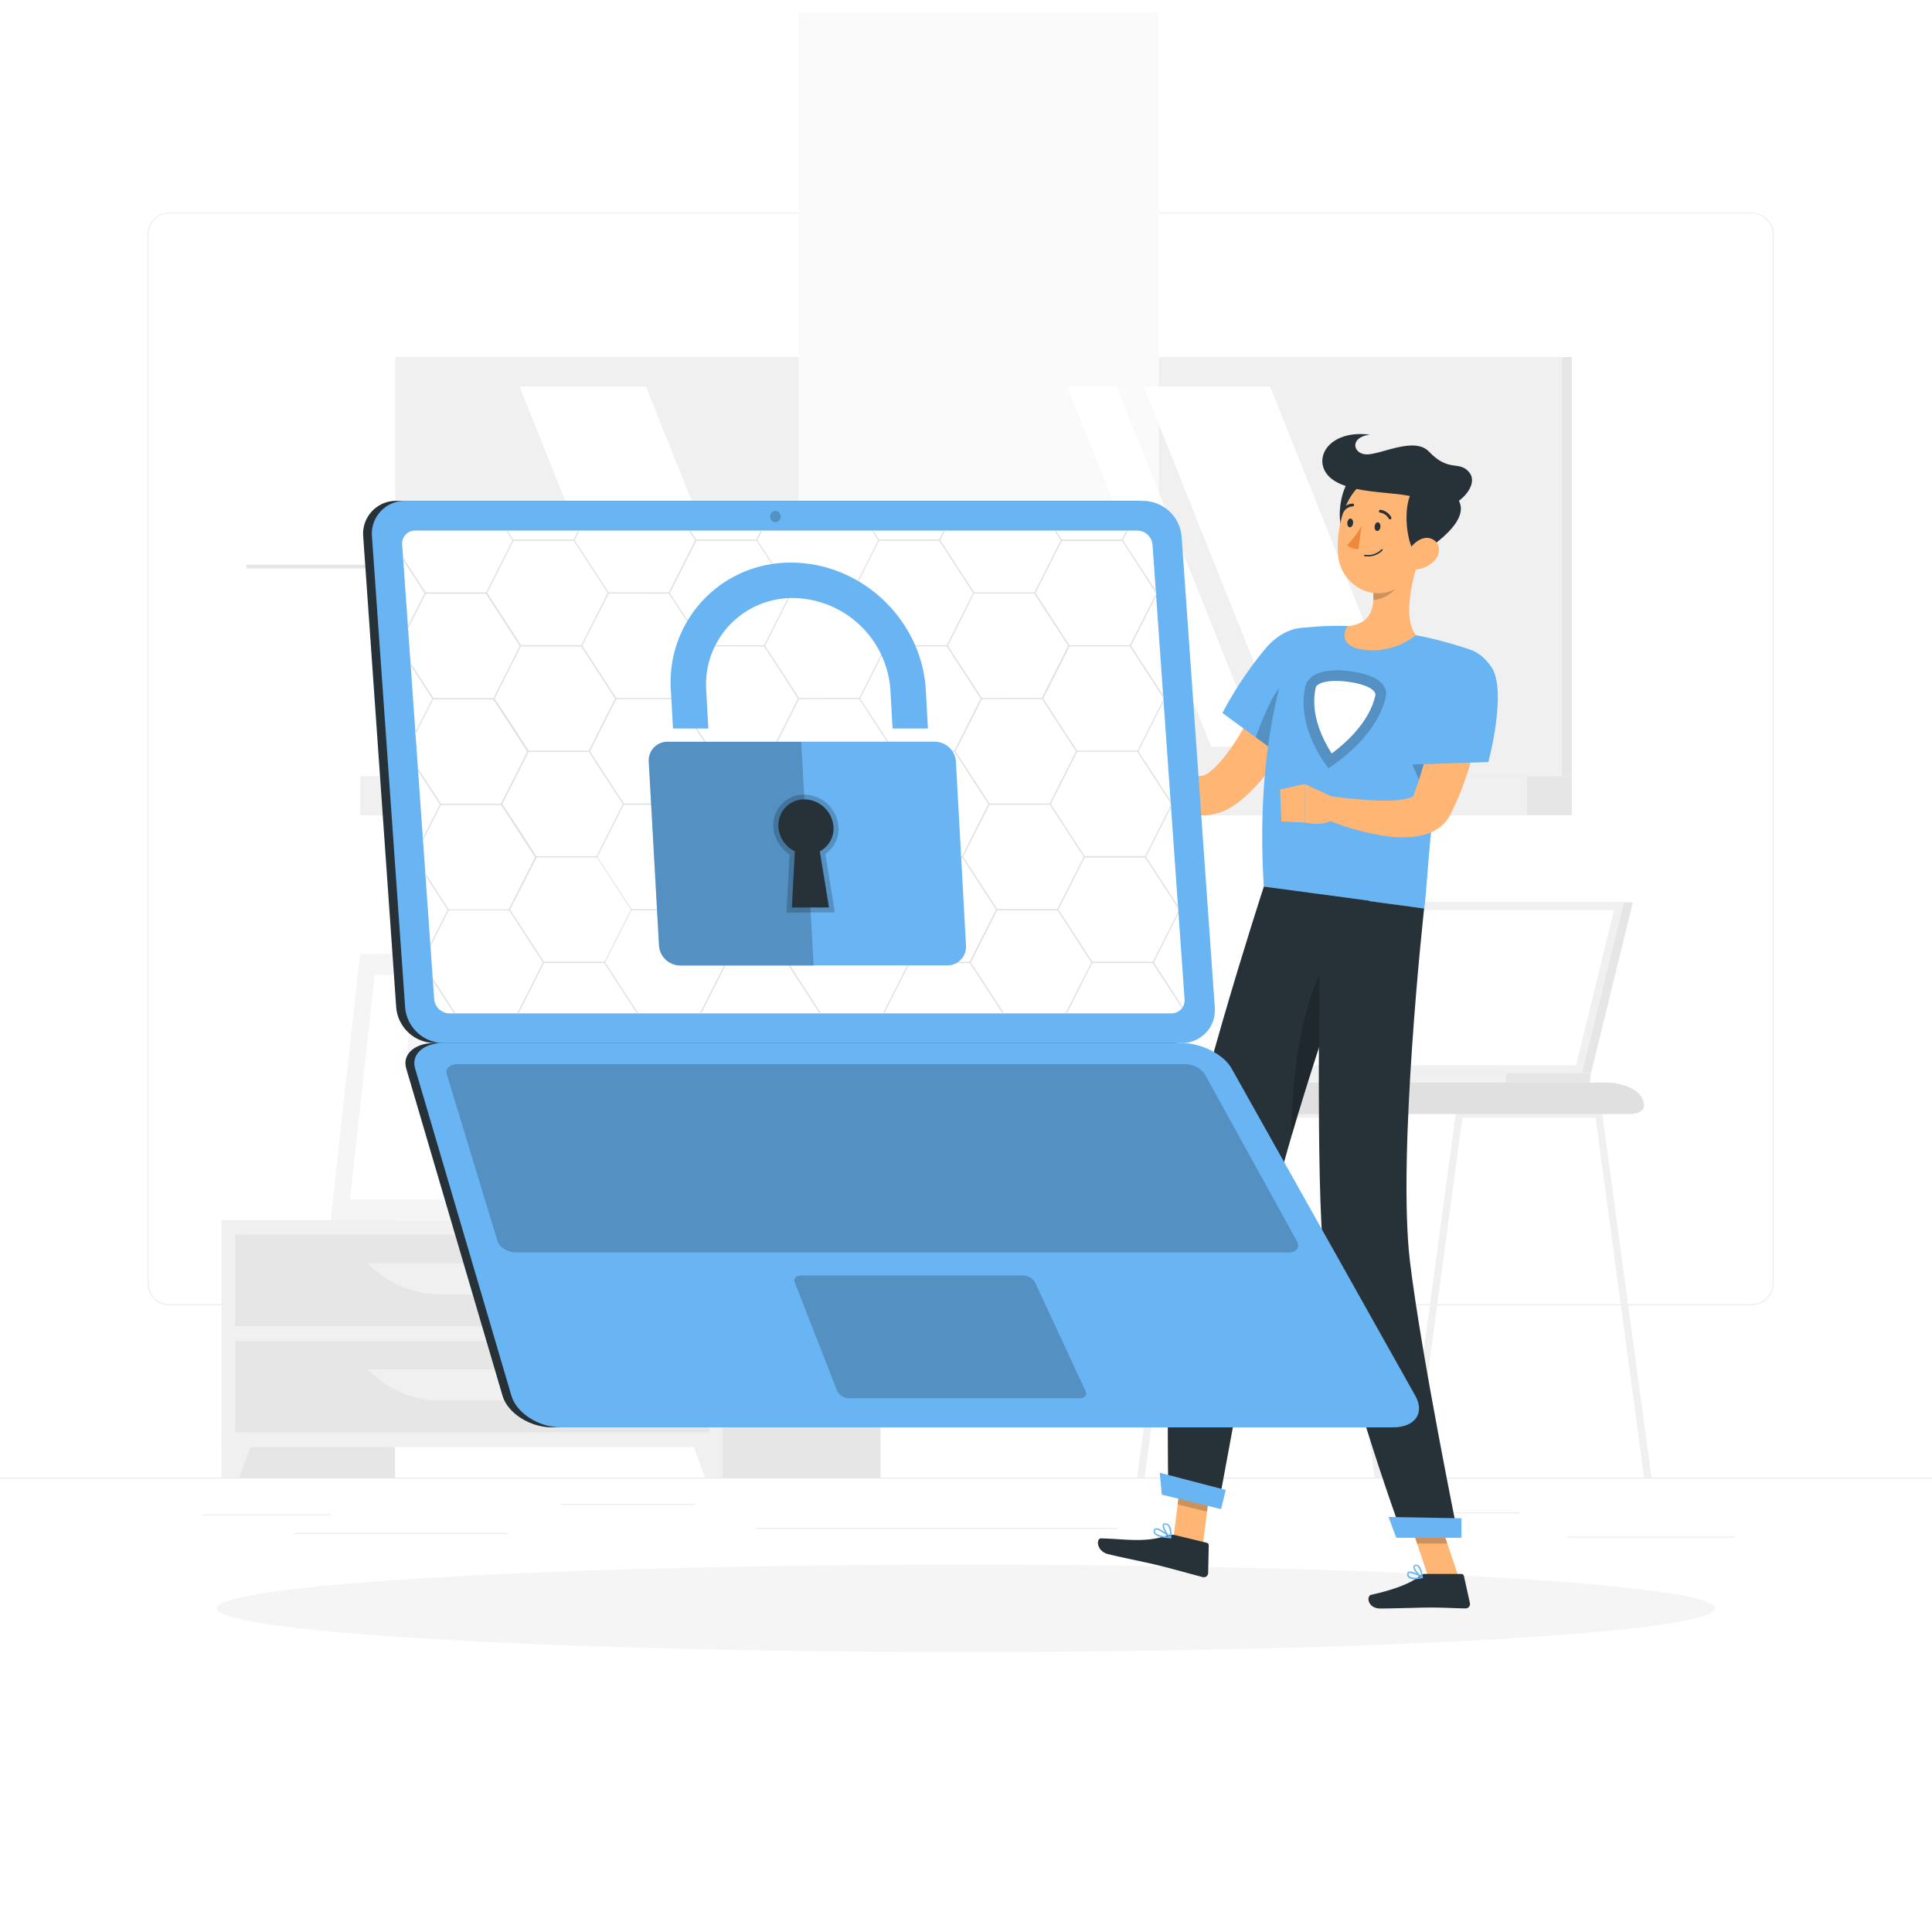 <svg class="animated" id="freepik_stories-secure-data" xmlns="http://www.w3.org/2000/svg" viewBox="0 0 500 500" version="1.1" xmlns:xlink="http://www.w3.org/1999/xlink" xmlns:svgjs="http://svgjs.com/svgjs"><style>svg#freepik_stories-secure-data:not(.animated) .animable {opacity: 0;}svg#freepik_stories-secure-data.animated #freepik--background-complete--inject-2 {animation: 3s Infinite  linear floating;animation-delay: 0s;}svg#freepik_stories-secure-data.animated #freepik--Shadow--inject-2 {animation: 3s Infinite  linear floating;animation-delay: 0s;}svg#freepik_stories-secure-data.animated #freepik--Character--inject-2 {animation: 3s Infinite  linear floating;animation-delay: 0s;}svg#freepik_stories-secure-data.animated #freepik--Notebook--inject-2 {animation: 3s Infinite  linear floating;animation-delay: 0s;}            @keyframes floating {                0% {                    opacity: 1;                    transform: translateY(0px);                }                50% {                    transform: translateY(-10px);                }                100% {                    opacity: 1;                    transform: translateY(0px);                }            }        </style><g id="freepik--background-complete--inject-2" class="animable animator-active" style="transform-origin: 250px 226.46px;"><rect y="382.4" width="500" height="0.25" style="fill: rgb(235, 235, 235); transform-origin: 250px 382.525px;" id="elyltqw6a7uys" class="animable"></rect><rect x="52.46" y="391.92" width="33.12" height="0.25" style="fill: rgb(235, 235, 235); transform-origin: 69.02px 392.045px;" id="ellqzfbbmeom" class="animable"></rect><rect x="145.33" y="389.21" width="34.5" height="0.25" style="fill: rgb(235, 235, 235); transform-origin: 162.58px 389.335px;" id="elmxjwhv71nj" class="animable"></rect><rect x="76.08" y="396.75" width="55.42" height="0.25" style="fill: rgb(235, 235, 235); transform-origin: 103.79px 396.875px;" id="elv4vi6z66dsh" class="animable"></rect><rect x="405.64" y="397.67" width="43.19" height="0.25" style="fill: rgb(235, 235, 235); transform-origin: 427.235px 397.795px;" id="el2hqxoajsgfs" class="animable"></rect><rect x="370.43" y="391.42" width="22.9" height="0.25" style="fill: rgb(235, 235, 235); transform-origin: 381.88px 391.545px;" id="elinueplh9qzs" class="animable"></rect><rect x="195.63" y="395.43" width="93.68" height="0.25" style="fill: rgb(235, 235, 235); transform-origin: 242.47px 395.555px;" id="eljz7g3trc04p" class="animable"></rect><path d="M237,337.8H43.91a5.71,5.71,0,0,1-5.7-5.71V60.66A5.71,5.71,0,0,1,43.91,55H237a5.71,5.71,0,0,1,5.71,5.71V332.09A5.71,5.71,0,0,1,237,337.8ZM43.91,55.2a5.46,5.46,0,0,0-5.45,5.46V332.09a5.46,5.46,0,0,0,5.45,5.46H237a5.47,5.47,0,0,0,5.46-5.46V60.66A5.47,5.47,0,0,0,237,55.2Z" style="fill: rgb(235, 235, 235); transform-origin: 140.46px 196.4px;" id="el0v85gcv1j7bp" class="animable"></path><path d="M453.31,337.8H260.21a5.72,5.72,0,0,1-5.71-5.71V60.66A5.72,5.72,0,0,1,260.21,55h193.1A5.71,5.71,0,0,1,459,60.66V332.09A5.71,5.71,0,0,1,453.31,337.8ZM260.21,55.2a5.47,5.47,0,0,0-5.46,5.46V332.09a5.47,5.47,0,0,0,5.46,5.46h193.1a5.47,5.47,0,0,0,5.46-5.46V60.66a5.47,5.47,0,0,0-5.46-5.46Z" style="fill: rgb(235, 235, 235); transform-origin: 356.75px 196.4px;" id="ell14qjkytvm7" class="animable"></path><g id="els324rciyj2"><rect x="132.28" y="256.92" width="15.21" height="58.93" style="fill: rgb(230, 230, 230); transform-origin: 139.885px 286.385px; transform: rotate(180deg);" class="animable"></rect></g><polygon points="91.05 315.85 141.52 315.85 149.14 246.88 98.67 246.88 91.05 315.85" style="fill: rgb(240, 240, 240); transform-origin: 120.095px 281.365px;" id="elowll5urwsas" class="animable"></polygon><polygon points="85.58 315.85 137.71 315.85 145.33 246.88 93.2 246.88 85.58 315.85" style="fill: rgb(245, 245, 245); transform-origin: 115.455px 281.365px;" id="elw9yoznhlkvb" class="animable"></polygon><polygon points="133.95 310.42 140.37 252.31 96.97 252.31 90.55 310.42 133.95 310.42" style="fill: rgb(255, 255, 255); transform-origin: 115.46px 281.365px;" id="elc8y8jx7z2z8" class="animable"></polygon><path d="M125,296.33l.27-2.36c1.61-14.58-7.5-27.57-19.32-27.57h0l-.26,2.37c-1.61,14.57,7.49,27.56,19.31,27.56Z" style="fill: rgb(245, 245, 245); transform-origin: 115.48px 281.365px;" id="elpnrwb87034" class="animable"></path><g id="elhwpdb1lxblh"><rect x="107.73" y="92.4" width="299.05" height="108.46" style="fill: rgb(230, 230, 230); transform-origin: 257.255px 146.63px; transform: rotate(180deg);" class="animable"></rect></g><g id="eldu48na4xi4f"><rect x="102.28" y="92.4" width="301.95" height="108.46" style="fill: rgb(240, 240, 240); transform-origin: 253.255px 146.63px; transform: rotate(180deg);" class="animable"></rect></g><g id="el1ingayejval"><rect x="107.73" y="200.86" width="299.05" height="10.11" style="fill: rgb(230, 230, 230); transform-origin: 257.255px 205.915px; transform: rotate(180deg);" class="animable"></rect></g><g id="elnk90o93quie"><rect x="93.22" y="200.86" width="301.95" height="10.11" style="fill: rgb(240, 240, 240); transform-origin: 244.195px 205.915px; transform: rotate(180deg);" class="animable"></rect></g><g id="elnl6ragbxpoa"><rect x="206.65" y="3.27" width="93.23" height="286.72" style="fill: rgb(250, 250, 250); transform-origin: 253.265px 146.63px; transform: rotate(90deg);" class="animable"></rect></g><polygon points="365.96 193.25 328.69 100.02 295.98 100.02 333.25 193.25 365.96 193.25" style="fill: rgb(255, 255, 255); transform-origin: 330.97px 146.635px;" id="el4i0jg3fgl1u" class="animable"></polygon><polygon points="204.44 193.25 167.17 100.02 134.45 100.02 171.72 193.25 204.44 193.25" style="fill: rgb(255, 255, 255); transform-origin: 169.445px 146.635px;" id="elerij47scgb" class="animable"></polygon><polygon points="326.22 193.25 288.95 100.02 276.19 100.02 313.46 193.25 326.22 193.25" style="fill: rgb(255, 255, 255); transform-origin: 301.205px 146.635px;" id="elgrhpzp5duhd" class="animable"></polygon><g id="elomibkn5ml0h"><rect x="63.77" y="146.15" width="93.23" height="0.97" style="fill: rgb(230, 230, 230); transform-origin: 110.385px 146.635px; transform: rotate(90deg);" class="animable"></rect></g><g id="eldwhhx59nthc"><rect x="57.38" y="315.85" width="44.84" height="66.55" style="fill: rgb(230, 230, 230); transform-origin: 79.8px 349.125px; transform: rotate(180deg);" class="animable"></rect></g><polygon points="61.89 382.4 57.38 382.4 57.38 369.57 66.62 369.57 61.89 382.4" style="fill: rgb(240, 240, 240); transform-origin: 62px 375.985px;" id="elw6u2j8uatxa" class="animable"></polygon><g id="elgj0cj6o0iti"><rect x="183.05" y="315.85" width="44.84" height="66.55" style="fill: rgb(230, 230, 230); transform-origin: 205.47px 349.125px; transform: rotate(180deg);" class="animable"></rect></g><g id="elhdsfbg3l5q7"><rect x="57.38" y="315.85" width="129.61" height="58.67" style="fill: rgb(240, 240, 240); transform-origin: 122.185px 345.185px; transform: rotate(180deg);" class="animable"></rect></g><polygon points="182.48 382.4 186.99 382.4 186.99 369.57 177.75 369.57 182.48 382.4" style="fill: rgb(240, 240, 240); transform-origin: 182.37px 375.985px;" id="el29sgkumtzc7" class="animable"></polygon><g id="el7xzwps0n28i"><rect x="60.88" y="319.52" width="122.61" height="23.68" style="fill: rgb(230, 230, 230); transform-origin: 122.185px 331.36px; transform: rotate(180deg);" class="animable"></rect></g><path d="M114,335h16.35a25.87,25.87,0,0,0,18.78-8.08H95.23A25.84,25.84,0,0,0,114,335Z" style="fill: rgb(240, 240, 240); transform-origin: 122.18px 330.96px;" id="el8hr5cfi5xmg" class="animable"></path><g id="elfm94quk2aip"><rect x="60.88" y="347.02" width="122.61" height="23.68" style="fill: rgb(230, 230, 230); transform-origin: 122.185px 358.86px; transform: rotate(180deg);" class="animable"></rect></g><path d="M114,362.46h16.35a25.87,25.87,0,0,0,18.78-8.08H95.23A25.84,25.84,0,0,0,114,362.46Z" style="fill: rgb(240, 240, 240); transform-origin: 122.18px 358.42px;" id="eladh04w705db" class="animable"></path><path d="M344.92,288.12a.94.94,0,0,0-.93-.75H308a.93.93,0,0,0-.92.75L294.28,382.4h1.93l12.54-93.14h34.46l12.54,93.14h1.94Z" style="fill: rgb(240, 240, 240); transform-origin: 325.985px 334.885px;" id="ell1plphpkb" class="animable"></path><path d="M414.64,288.12a.94.94,0,0,0-.93-.75h-36a.94.94,0,0,0-.93.75L364,382.4h1.93l12.54-93.14h34.47l12.54,93.14h1.93Z" style="fill: rgb(240, 240, 240); transform-origin: 395.705px 334.885px;" id="eldhm5xviyxqh" class="animable"></path><path d="M415.67,280.17H302.41c-5.41,0-9.8,2.6-9.8,5.82v.2c0,1.17,1.6,2.12,3.57,2.12H421.89c2,0,3.58-.95,3.58-2.12V286C425.47,282.77,421.08,280.17,415.67,280.17Z" style="fill: rgb(224, 224, 224); transform-origin: 359.04px 284.24px;" id="elmh9nlhz9f4" class="animable"></path><polygon points="422.6 233.5 347.71 233.5 336.86 277.73 411.75 277.73 422.6 233.5" style="fill: rgb(230, 230, 230); transform-origin: 379.73px 255.615px;" id="el5ic4am52e3l" class="animable"></polygon><polygon points="411.75 277.73 411.44 280.17 336.55 280.17 336.85 277.73 411.75 277.73" style="fill: rgb(230, 230, 230); transform-origin: 374.15px 278.95px;" id="el1qvbpcl2a0h" class="animable"></polygon><polygon points="420.3 233.5 345.41 233.5 334.55 277.73 409.44 277.73 420.3 233.5" style="fill: rgb(240, 240, 240); transform-origin: 377.425px 255.615px;" id="elzmue2c6x2lb" class="animable"></polygon><polygon points="407.86 275.7 417.72 235.52 346.99 235.52 337.13 275.7 407.86 275.7" style="fill: rgb(255, 255, 255); transform-origin: 377.425px 255.61px;" id="eldj40xshi3zr" class="animable"></polygon><polygon points="389.93 277.73 389.63 280.17 307.16 280.17 307.46 277.73 389.93 277.73" style="fill: rgb(240, 240, 240); transform-origin: 348.545px 278.95px;" id="el5zsed99y7f3" class="animable"></polygon><path d="M178.78,313.14h1.15c0-2.39,0-8.44.13-22.31.2-25.15.6-26.68.6-26.68l-2.76,11.61C176.16,288.61,178.41,301.53,178.78,313.14Z" style="fill: rgb(230, 230, 230); transform-origin: 178.954px 288.645px;" id="el7v9qrgeur2d" class="animable"></path><path d="M176.49,274c-4-4.73-12.45-6.11-21.14-7.29-3.41-.46,9,7.33,15,12.86,4.69,4.3,7.69,5.49,9,9.77C180,284,179.91,278.1,176.49,274Z" style="fill: rgb(230, 230, 230); transform-origin: 167.216px 278.015px;" id="elpj55gwidt4g" class="animable"></path><path d="M181.75,282.48c4-4.73,12.45-6.1,21.14-7.28,3.41-.46-9,7.33-15,12.86-4.69,4.3-7.7,5.49-9,9.77C178.22,292.49,178.33,286.56,181.75,282.48Z" style="fill: rgb(230, 230, 230); transform-origin: 191.019px 286.505px;" id="elbkdvszunq6" class="animable"></path><path d="M180.05,263c3-5.66,10.47-11,18.87-13,3.3-.79-7.64,10.44-11.8,17.69-3.23,5.62-7.52,12.24-8.18,17C177.93,275.31,177.08,268.69,180.05,263Z" style="fill: rgb(230, 230, 230); transform-origin: 188.766px 267.325px;" id="elj24ae7wi55f" class="animable"></path><path d="M179.7,315.85h0c-3.54,0-6.48-1.77-6.68-4.05l-.59-3.88H187l-.59,3.88C186.18,314.08,183.25,315.85,179.7,315.85Z" style="fill: rgb(240, 240, 240); transform-origin: 179.715px 311.885px;" id="eldk8bsxhjmop" class="animable"></path><polygon points="187.91 309.41 171.49 309.41 171.02 305.08 188.38 305.08 187.91 309.41" style="fill: rgb(240, 240, 240); transform-origin: 179.7px 307.245px;" id="el4fcoiuz004f" class="animable"></polygon></g><g id="freepik--Shadow--inject-2" class="animable animator-active" style="transform-origin: 250px 416.24px;"><ellipse id="freepik--path--inject-2" cx="250" cy="416.24" rx="193.89" ry="11.32" style="fill: rgb(245, 245, 245); transform-origin: 250px 416.24px;" class="animable"></ellipse></g><g id="freepik--Character--inject-2" class="animable animator-active" style="transform-origin: 333.845px 264.305px;"><polygon points="311.28 399.98 303.68 398.12 305.95 380.02 313.56 381.88 311.28 399.98" style="fill: rgb(255, 181, 115); transform-origin: 308.62px 390px;" id="elxiaylph8i" class="animable"></polygon><polygon points="377.52 408.25 369.69 408.25 363.6 390.12 371.42 390.12 377.52 408.25" style="fill: rgb(255, 181, 115); transform-origin: 370.56px 399.185px;" id="elq2u7l1b5z4" class="animable"></polygon><path d="M368.65,407.34h9.54a.69.69,0,0,1,.67.53l1.55,7a1.15,1.15,0,0,1-1.15,1.39c-3.07-.05-5.31-.23-9.18-.23-2.38,0-9.55.25-12.84.25s-3.71-3.25-2.37-3.55c6-1.31,10.58-3.13,12.51-4.87A1.91,1.91,0,0,1,368.65,407.34Z" style="fill: rgb(38, 50, 56); transform-origin: 367.296px 411.81px;" id="el1osu591xevd" class="animable"></path><path d="M304,397.26l8.3,2a.69.69,0,0,1,.52.68l-.15,7.13a1.13,1.13,0,0,1-1.42,1.08c-3-.78-7.27-2-11-2.93-4.4-1.08-8.26-1.77-13.42-3-3.12-.76-3.22-4.13-1.84-4.09,6.26.15,11.16,1.2,17.07-.72A3.61,3.61,0,0,1,304,397.26Z" style="fill: rgb(38, 50, 56); transform-origin: 298.481px 402.689px;" id="el8cdzspy54rp" class="animable"></path><path d="M341.89,172.94c-.54,1.62-1.06,3-1.65,4.49s-1.18,2.89-1.81,4.32c-1.25,2.86-2.64,5.66-4.16,8.44a81.59,81.59,0,0,1-5.1,8.14,47.49,47.49,0,0,1-6.66,7.61c-.67.59-1.34,1.18-2.09,1.73-.4.29-.69.53-1.18.84a15.64,15.64,0,0,1-1.44.86,13.94,13.94,0,0,1-6.75,1.63,16,16,0,0,1-6.25-1.42,23.39,23.39,0,0,1-4.76-2.9,39,39,0,0,1-6.9-7.21c-1-1.28-1.84-2.62-2.68-4a44.27,44.27,0,0,1-2.33-4.2l5-3.1c.86,1,1.85,2.12,2.81,3.14s2,2,3,3a36.33,36.33,0,0,0,6.31,4.85c2.11,1.25,4.26,1.87,5.59,1.66a4.25,4.25,0,0,0,1.8-.72,4.43,4.43,0,0,0,.45-.34c.13-.1.41-.35.6-.52A16.18,16.18,0,0,0,315,198c3.4-3.56,6.33-8.41,8.88-13.39,1.29-2.51,2.48-5.1,3.64-7.7.57-1.31,1.13-2.63,1.66-3.95s1.07-2.7,1.52-3.9Z" style="fill: rgb(255, 181, 115); transform-origin: 315.01px 190.031px;" id="el24g86zqmr3a" class="animable"></path><path d="M345.07,169.09c1.67,7.29-14.32,25.95-14.32,25.95l-14.38-10.52a95.35,95.35,0,0,1,11.41-17C334.37,160.13,343.22,161.09,345.07,169.09Z" style="fill: rgb(105, 181, 243); transform-origin: 330.781px 178.767px;" id="el7djzdayhr8" class="animable"></path><g id="el67ihj8f1rhc"><path d="M329,181.32a75.38,75.38,0,0,0-4,9.52l5.75,4.2s9.5-11.07,13.08-19.5C339.51,171.83,332.76,173.94,329,181.32Z" style="opacity: 0.2; transform-origin: 334.415px 184.394px;" class="animable"></path></g><path d="M293.9,189.28l-3.65-4.89-6.19,7.3s3.75,3.76,8.39,2.29Z" style="fill: rgb(255, 181, 115); transform-origin: 288.98px 189.355px;" id="el3aua4ifd8j5" class="animable"></path><polygon points="282.1 181.7 280.05 190.08 284.06 191.69 290.25 184.39 282.1 181.7" style="fill: rgb(255, 181, 115); transform-origin: 285.15px 186.695px;" id="elmefaavbldo" class="animable"></polygon><g id="elg5h9rewz2q"><polygon points="305.95 380.02 304.78 389.36 312.39 391.21 313.56 381.88 305.95 380.02" style="opacity: 0.2; transform-origin: 309.17px 385.615px;" class="animable"></polygon></g><g id="elzvxf9gx89be"><polygon points="371.43 390.12 363.6 390.12 366.74 399.47 374.57 399.47 371.43 390.12" style="opacity: 0.2; transform-origin: 369.085px 394.795px;" class="animable"></polygon></g><path d="M380.09,168a175.8,175.8,0,0,0-6.62,25.38c-1.13,6-2,11.75-2.56,17-1.44,12.24-1.77,21.62-2.34,24.77l-41.49-5.59c-2.81-44.8,9.5-67,9.5-67a80,80,0,0,1,10.05-.59c.71,0,1.43,0,2.16.05a154.7,154.7,0,0,1,17.64,2.37c1.11.21,2.23.44,3.31.69C375.26,166.33,380.09,168,380.09,168Z" style="fill: rgb(105, 181, 243); transform-origin: 353.376px 198.56px;" id="elnj93ab8wku" class="animable"></path><g id="elsmfr4vj6og"><path d="M349.41,173.72c-7.6-1-11,1.2-11.61,4-2.44,10.92,6,21.09,6,21.09s12.39-7.51,14.83-18.43C359.26,177.58,357,174.69,349.41,173.72Z" style="opacity: 0.2; transform-origin: 348.044px 186.142px;" class="animable"></path></g><path d="M344.65,195c-2.08-3.21-5.7-10-4.16-17,.29-1.27,3.23-2.22,8.3-1.57s7.43,2.28,7.15,3.55C354.39,187,348,192.51,344.65,195Z" style="fill: rgb(255, 255, 255); transform-origin: 348.041px 185.61px;" id="elxhqukphuf19" class="animable"></path><g id="el584es8o3cbp"><path d="M373.47,193.38c-1.13,6-2,11.75-2.56,17L365.3,197.4Z" style="opacity: 0.2; transform-origin: 369.385px 201.88px;" class="animable"></path></g><path d="M367.36,144.28c-1.88,5.52-4.39,15.77-.93,20.09A17.78,17.78,0,0,1,352.1,168c-4.87-.76-4.65-4.21-3.31-5.95,6.53-.66,7-5.38,6.5-9.94Z" style="fill: rgb(255, 181, 115); transform-origin: 357.662px 156.285px;" id="ele0wkyrtbpsj" class="animable"></path><g id="el88yul0fuy2b"><path d="M362.44,147.46l-7.15,4.6a18.18,18.18,0,0,1,.12,3.2c2.47,0,6.15-2.23,6.74-4.72A8.74,8.74,0,0,0,362.44,147.46Z" style="opacity: 0.2; transform-origin: 358.88px 151.36px;" class="animable"></path></g><path d="M353,122.1c-6.06-.49-8.16,14.11-4.38,16.91S364.35,123,353,122.1Z" style="fill: rgb(38, 50, 56); transform-origin: 352.252px 130.691px;" id="elani46x6mob" class="animable"></path><path d="M369.19,135.83c-1.51,7.62-2,12.16-6.42,15.58-6.64,5.14-15.65.35-16.45-7.57-.72-7.13,1.87-18.39,9.8-20.44A10.6,10.6,0,0,1,369.19,135.83Z" style="fill: rgb(255, 181, 115); transform-origin: 357.811px 138.297px;" id="elk83agyafwwl" class="animable"></path><path d="M367.63,143.29c-3.75,2.34-6.92-21.06,3.05-18C386.87,130.3,372.1,140.51,367.63,143.29Z" style="fill: rgb(38, 50, 56); transform-origin: 371.044px 134.234px;" id="elwsziilyr3rg" class="animable"></path><path d="M367.65,129.63c-2.27-2.8-16.07-1.11-22.43-5.28s-2.33-13.34,9.31-11.86c-5.42.63-4.43,5.15-.71,5.11s12.28-4.65,16-.72c5.19,5.46,7.79,2.22,10.38,5.32C384,126.66,372.57,135.72,367.65,129.63Z" style="fill: rgb(38, 50, 56); transform-origin: 361.588px 122px;" id="el6euypojnvq" class="animable"></path><path d="M371.51,144.77a7.35,7.35,0,0,1-5,2.61c-2.58.22-3.39-2.21-2.26-4.39,1-2,3.58-4.44,6-3.63S373,142.91,371.51,144.77Z" style="fill: rgb(255, 181, 115); transform-origin: 368.08px 143.297px;" id="elfsqyap3umv" class="animable"></path><path d="M302.36,386.9,315.24,390s8.3-43.87,12.15-68c1.17-7.33,3.78-17.47,6.94-28.3,4-13.64,8.83-28.36,12.76-39.87,4.15-12.13,7.26-20.71,7.26-20.71l-27.27-3.67S306.3,293.24,304,317C301.52,341.73,302.36,386.9,302.36,386.9Z" style="fill: rgb(38, 50, 56); transform-origin: 328.286px 309.725px;" id="elk58aurl6hg" class="animable"></path><g id="elo5pdqlipug"><path d="M334.33,293.78c4-13.64,8.83-28.36,12.76-39.87l-2.45-6.31C337.32,255.24,333.89,280.12,334.33,293.78Z" style="opacity: 0.2; transform-origin: 340.691px 270.69px;" class="animable"></path></g><path d="M341.79,231.51s-1.35,67.07.49,89.93c2,25,20.78,76.22,20.78,76.22H377.4s-9.57-46.85-12.5-71.16c-3.34-27.7,3.66-91.38,3.66-91.38Z" style="fill: rgb(38, 50, 56); transform-origin: 359.356px 314.585px;" id="elry7yzz10dfc" class="animable"></path><polygon points="361.35 397.97 378.23 397.97 378.23 392.93 359.36 392.6 361.35 397.97" style="fill: rgb(105, 181, 243); transform-origin: 368.795px 395.285px;" id="el4vq1q087mij" class="animable"></polygon><polygon points="300.67 386.81 316.01 390.56 317.22 385.6 300.14 381.15 300.67 386.81" style="fill: rgb(105, 181, 243); transform-origin: 308.68px 385.855px;" id="el6zq04784wbo" class="animable"></polygon><path d="M357.24,136.41c-.08.62-.48,1.08-.89,1s-.68-.61-.59-1.23.48-1.09.89-1S357.32,135.78,357.24,136.41Z" style="fill: rgb(38, 50, 56); transform-origin: 356.499px 136.294px;" id="elamxdekbisbs" class="animable"></path><path d="M350.17,135.45c-.09.63-.49,1.09-.9,1s-.67-.61-.58-1.24.48-1.09.89-1S350.25,134.83,350.17,135.45Z" style="fill: rgb(38, 50, 56); transform-origin: 349.428px 135.33px;" id="elqwh1ss7s1i8" class="animable"></path><path d="M352.37,136.07a22.5,22.5,0,0,1-3.71,5,3.65,3.65,0,0,0,2.92,1Z" style="fill: rgb(237, 137, 62); transform-origin: 350.515px 139.08px;" id="el85h6y0dpi2k" class="animable"></path><path d="M354,144a5.87,5.87,0,0,1-.82-.06.18.18,0,0,1-.16-.21.18.18,0,0,1,.21-.15,5,5,0,0,0,4.3-1.4.19.19,0,0,1,.26,0,.18.18,0,0,1,0,.26A5.2,5.2,0,0,1,354,144Z" style="fill: rgb(38, 50, 56); transform-origin: 355.431px 143.065px;" id="elopcw15i3crp" class="animable"></path><path d="M359.73,134.42a.36.36,0,0,1-.32-.19,3,3,0,0,0-2.19-1.55.37.37,0,0,1-.35-.39.38.38,0,0,1,.39-.35,3.71,3.71,0,0,1,2.79,1.92.37.37,0,0,1-.14.51A.41.41,0,0,1,359.73,134.42Z" style="fill: rgb(38, 50, 56); transform-origin: 358.485px 133.18px;" id="elql7i0g2qyni" class="animable"></path><path d="M347.45,132.61a.42.42,0,0,1-.21-.06.38.38,0,0,1-.1-.52,3.7,3.7,0,0,1,2.92-1.71.37.37,0,0,1,0,.74,2.89,2.89,0,0,0-2.3,1.38A.37.37,0,0,1,347.45,132.61Z" style="fill: rgb(38, 50, 56); transform-origin: 348.754px 131.465px;" id="eluimeuho72zc" class="animable"></path><path d="M366.06,408.71a2.39,2.39,0,0,1-1.51-.4,1.12,1.12,0,0,1-.38-1,.59.59,0,0,1,.32-.53c.86-.44,3.39,1.11,3.67,1.29a.18.18,0,0,1,.09.19.19.19,0,0,1-.14.15A9.23,9.23,0,0,1,366.06,408.71Zm-1.16-1.62a.55.55,0,0,0-.24,0,.24.24,0,0,0-.12.22.73.73,0,0,0,.25.67,3.76,3.76,0,0,0,2.78.14A7.44,7.44,0,0,0,364.9,407.09Z" style="fill: rgb(105, 181, 243); transform-origin: 366.206px 407.709px;" id="elq3xq3sszb9o" class="animable"></path><path d="M368.07,408.43l-.09,0c-.81-.44-2.38-2.16-2.21-3a.6.6,0,0,1,.59-.49,1.05,1.05,0,0,1,.79.24c.91.75,1.09,3,1.1,3.1a.19.19,0,0,1-.08.17A.19.19,0,0,1,368.07,408.43Zm-1.58-3.17h-.09c-.24,0-.26.14-.27.19-.1.52.9,1.81,1.71,2.42a4.41,4.41,0,0,0-.93-2.45A.63.63,0,0,0,366.49,405.26Z" style="fill: rgb(105, 181, 243); transform-origin: 367.004px 406.692px;" id="elu7n2z88lkoh" class="animable"></path><path d="M302.94,398.12h0c-1.29-.05-3.54-.28-4.2-1.23a1.05,1.05,0,0,1-.12-.95.6.6,0,0,1,.42-.41c1.05-.3,3.72,2,4,2.27a.22.22,0,0,1,.05.21A.19.19,0,0,1,302.94,398.12Zm-3.75-2.25-.08,0a.22.22,0,0,0-.16.16.69.69,0,0,0,.08.63c.37.53,1.6.91,3.35,1C301.31,396.85,299.81,395.82,299.19,395.87Z" style="fill: rgb(105, 181, 243); transform-origin: 300.828px 396.812px;" id="eld7cl9s6rdz4" class="animable"></path><path d="M302.94,398.12a.19.19,0,0,1-.13,0c-.82-.64-2.23-2.73-1.89-3.55.09-.2.29-.41.8-.34a1.3,1.3,0,0,1,.92.55c.78,1,.48,3.13.47,3.22a.19.19,0,0,1-.12.14Zm-1.47-3.56c-.16,0-.19.09-.2.12-.21.5.71,2.09,1.51,2.88a4.48,4.48,0,0,0-.43-2.59,1,1,0,0,0-.68-.41Z" style="fill: rgb(105, 181, 243); transform-origin: 302.021px 396.178px;" id="el6wtaudiglcj" class="animable"></path><path d="M384.42,177.11c-.13,1.48-.27,2.75-.46,4.1s-.39,2.66-.61,4c-.45,2.65-1,5.28-1.64,7.9s-1.37,5.24-2.26,7.84a68.38,68.38,0,0,1-3.08,7.76l-.93,1.91-.06.12-.13.24-.27.48a9.64,9.64,0,0,1-.63.9,9.92,9.92,0,0,1-1.46,1.5,10.84,10.84,0,0,1-3.06,1.77,16.2,16.2,0,0,1-2.78.76,29,29,0,0,1-9.17-.12,66.57,66.57,0,0,1-15.65-4.62L343.9,206c2.43.32,5,.64,7.44.84s4.92.38,7.27.36a22.74,22.74,0,0,0,6.24-.7c.78-.23,1.27-.63,1.14-.62a.34.34,0,0,0-.14.08l-.09.1-.05.06s0,0,0,0l0-.1.63-1.62a94.25,94.25,0,0,0,3.83-13.92c.52-2.41.93-4.85,1.35-7.28q.31-1.83.57-3.66l.49-3.58Z" style="fill: rgb(255, 181, 115); transform-origin: 363.325px 196.329px;" id="elvonvumlnjn" class="animable"></path><path d="M385.86,172.44c4.37,6.07-.68,24.78-.68,24.78l-20.54.66s1.67-12.33,4.71-21.52C372.65,166.36,380.55,165.09,385.86,172.44Z" style="fill: rgb(105, 181, 243); transform-origin: 376.14px 182.814px;" id="elr3b51tnpikm" class="animable"></path><path d="M344.86,206.23l-7.21-3.34,0,10s6.77,1.49,7.95-2Z" style="fill: rgb(255, 181, 115); transform-origin: 341.625px 208.048px;" id="el918ea1nshb7" class="animable"></path><polygon points="331.27 204.33 331.63 212.6 337.61 212.88 337.65 202.89 331.27 204.33" style="fill: rgb(255, 181, 115); transform-origin: 334.46px 207.885px;" id="elhz5jrgw0lf" class="animable"></polygon></g><g id="freepik--Notebook--inject-2" class="animable animator-active" style="transform-origin: 230.609px 249.515px;"><path d="M303.52,269.93H112.4a10.07,10.07,0,0,1-9.86-9.21L94,138.84a8.49,8.49,0,0,1,8.56-9.21H293.64a10.08,10.08,0,0,1,9.86,9.21l8.58,121.88A8.49,8.49,0,0,1,303.52,269.93Z" style="fill: rgb(38, 50, 56); transform-origin: 203.04px 199.78px;" id="el3r50d69mwnz" class="animable"></path><path d="M358.19,369.4H142.84c-5.71,0-11.47-3.69-12.78-8.16l-24.94-84.76c-1.07-3.62,2.22-6.55,7.28-6.55H303.52c5.07,0,10.86,2.93,12.89,6.55L364,361.24C366.5,365.71,363.9,369.4,358.19,369.4Z" style="fill: rgb(38, 50, 56); transform-origin: 234.934px 319.665px;" id="elbw0na9e88va" class="animable"></path><path d="M305.82,269.93H114.71a10.06,10.06,0,0,1-9.86-9.21L96.26,138.84a8.5,8.5,0,0,1,8.56-9.21H295.94a10.07,10.07,0,0,1,9.86,9.21l8.59,121.88A8.5,8.5,0,0,1,305.82,269.93Z" style="fill: rgb(105, 181, 243); transform-origin: 205.325px 199.78px;" id="elj611znof7m9" class="animable"></path><path d="M116.27,262.26a4,4,0,0,1-3.9-3.64l-8.29-117.68a3.35,3.35,0,0,1,3.38-3.63H294.38a4,4,0,0,1,3.89,3.63l8.29,117.68a3.36,3.36,0,0,1-3.38,3.64Z" style="fill: rgb(255, 255, 255); transform-origin: 205.32px 199.785px;" id="elhgnwv19nb28" class="animable"></path><g id="elejn955d36h"><ellipse cx="200.67" cy="133.68" rx="1.37" ry="1.47" style="opacity: 0.2; transform-origin: 200.67px 133.68px; transform: rotate(-45.99deg);" class="animable"></ellipse></g><path d="M360.5,369.4H145.14c-5.71,0-11.46-3.69-12.78-8.16l-24.94-84.76c-1.06-3.62,2.22-6.55,7.29-6.55H305.82c5.07,0,10.86,2.93,12.89,6.55l47.58,84.76C368.8,365.71,366.21,369.4,360.5,369.4Z" style="fill: rgb(105, 181, 243); transform-origin: 237.235px 319.665px;" id="elep5acxv8dcr" class="animable"></path><g id="el83ngrar01j3"><path d="M133.54,324.13c-2.14,0-4.29-1.32-4.78-2.92L115.62,278c-.44-1.43.85-2.6,2.87-2.6H306.7a6.29,6.29,0,0,1,5.1,2.6l23.85,43.23c.88,1.6-.14,2.92-2.28,2.92Z" style="opacity: 0.2; transform-origin: 225.75px 299.775px;" class="animable"></path></g><g id="elbkzfiq6ohpe"><path d="M219.76,361.86a3.5,3.5,0,0,1-3.1-1.86l-11-28.16c-.37-.95.35-1.73,1.61-1.73h57.5a3.62,3.62,0,0,1,3.09,1.73L280.93,360c.48,1-.2,1.86-1.5,1.86Z" style="opacity: 0.2; transform-origin: 243.324px 345.985px;" class="animable"></path></g><polygon points="198.01 167.12 202.4 173.87 206.79 180.63 222.38 180.63 225.78 173.88 229.19 167.14 224.8 160.38 220.41 153.63 204.82 153.63 201.41 160.37 198.01 167.12" style="fill: none; transform-origin: 213.6px 167.13px;" id="el8k3wu7ocluh" class="animable"></polygon><polygon points="229.46 166.97 245.04 166.97 248.45 160.22 251.85 153.48 247.46 146.72 243.07 139.97 227.49 139.97 224.08 146.72 220.68 153.46 225.06 160.21 229.46 166.97" style="fill: none; transform-origin: 236.265px 153.47px;" id="eld4ex6k35tta" class="animable"></polygon><polygon points="256.09 208.26 252.68 215 249.28 221.75 253.67 228.5 258.06 235.26 273.64 235.26 277.05 228.51 280.46 221.77 276.07 215.01 271.68 208.26 256.09 208.26" style="fill: none; transform-origin: 264.87px 221.76px;" id="el4gqzgyb3yzb" class="animable"></polygon><polygon points="254.11 180.94 250.71 187.69 247.3 194.43 251.69 201.19 256.08 207.94 271.67 207.94 275.07 201.2 278.48 194.45 274.09 187.7 269.7 180.94 254.11 180.94" style="fill: none; transform-origin: 262.89px 194.44px;" id="eltlgpxkz89yg" class="animable"></polygon><polygon points="245.32 167.12 249.71 173.87 254.1 180.63 269.69 180.63 273.09 173.88 276.5 167.14 272.11 160.38 267.72 153.63 252.13 153.63 248.73 160.37 245.32 167.12" style="fill: none; transform-origin: 260.91px 167.13px;" id="elumbf3qtefk" class="animable"></polygon><polygon points="152.4 194.28 155.8 187.54 159.21 180.79 154.82 174.04 150.43 167.28 134.84 167.28 131.44 174.03 128.03 180.78 132.42 187.53 136.81 194.28 152.4 194.28" style="fill: none; transform-origin: 143.62px 180.78px;" id="el8tasn16x25" class="animable"></polygon><polygon points="150.7 167.12 155.09 173.87 159.48 180.63 175.06 180.63 178.47 173.88 181.88 167.14 177.49 160.38 173.1 153.63 157.51 153.63 154.1 160.37 150.7 167.12" style="fill: none; transform-origin: 166.29px 167.13px;" id="elu4q888ub4n" class="animable"></polygon><polygon points="140.77 248.92 156.35 248.92 159.76 242.17 163.17 235.43 158.78 228.67 154.39 221.92 138.8 221.92 135.4 228.66 131.99 235.41 136.38 242.16 140.77 248.92" style="fill: none; transform-origin: 147.58px 235.42px;" id="el1485scby6uw" class="animable"></polygon><polygon points="182.14 166.97 197.73 166.97 201.14 160.22 204.54 153.48 200.15 146.72 195.76 139.97 180.18 139.97 176.77 146.72 173.36 153.46 177.75 160.21 182.14 166.97" style="fill: none; transform-origin: 188.95px 153.47px;" id="elo34neitx6g9" class="animable"></polygon><polygon points="154.38 221.6 157.78 214.85 161.19 208.11 156.8 201.35 152.41 194.6 136.82 194.6 133.42 201.35 130.01 208.09 134.4 214.84 138.79 221.6 154.38 221.6" style="fill: none; transform-origin: 145.6px 208.1px;" id="elza15pjn0yml" class="animable"></polygon><polygon points="206.8 180.94 203.39 187.69 199.99 194.43 204.38 201.19 208.77 207.94 224.35 207.94 227.76 201.2 231.17 194.45 226.78 187.7 222.39 180.94 206.8 180.94" style="fill: none; transform-origin: 215.58px 194.44px;" id="el3ycoc9jq973" class="animable"></polygon><polygon points="228.04 201.35 224.63 208.09 229.02 214.84 233.41 221.6 249 221.6 252.41 214.85 255.81 208.11 251.42 201.35 247.03 194.6 231.44 194.6 228.04 201.35" style="fill: none; transform-origin: 240.22px 208.1px;" id="elklrtretrqx" class="animable"></polygon><polygon points="199.72 194.6 184.13 194.6 180.73 201.35 177.32 208.09 181.71 214.84 186.1 221.6 201.69 221.6 205.09 214.85 208.5 208.11 204.11 201.35 199.72 194.6" style="fill: none; transform-origin: 192.91px 208.1px;" id="elxvh18jn617p" class="animable"></polygon><polygon points="150.42 166.97 153.82 160.22 157.23 153.48 152.84 146.72 148.45 139.97 132.86 139.97 129.46 146.72 126.05 153.46 130.44 160.21 134.83 166.97 150.42 166.97" style="fill: none; transform-origin: 141.64px 153.47px;" id="ellis2wx1ugzn" class="animable"></polygon><polygon points="185.83 221.77 181.44 215.01 177.06 208.26 161.47 208.26 158.06 215 154.66 221.75 159.04 228.5 163.43 235.26 179.02 235.26 182.43 228.51 185.83 221.77" style="fill: none; transform-origin: 170.245px 221.76px;" id="elzp7exrggvud" class="animable"></polygon><polygon points="253.83 180.79 249.44 174.04 245.05 167.28 229.47 167.28 226.06 174.03 222.66 180.78 227.04 187.53 231.43 194.28 247.02 194.28 250.43 187.54 253.83 180.79" style="fill: none; transform-origin: 238.245px 180.78px;" id="elx3rvrgrk42c" class="animable"></polygon><polygon points="249.01 221.92 233.42 221.92 230.02 228.66 226.61 235.41 231 242.16 235.39 248.92 250.98 248.92 254.38 242.17 257.79 235.43 253.4 228.67 249.01 221.92" style="fill: none; transform-origin: 242.2px 235.42px;" id="eld3iha7e1ee9" class="animable"></polygon><polygon points="201.7 221.92 186.11 221.92 182.71 228.66 179.3 235.41 183.69 242.16 188.08 248.92 203.67 248.92 207.07 242.17 210.48 235.43 206.09 228.67 201.7 221.92" style="fill: none; transform-origin: 194.89px 235.42px;" id="eli8s5a3ejlm" class="animable"></polygon><polygon points="233.15 221.77 228.75 215.01 224.37 208.26 208.78 208.26 205.37 215 201.97 221.75 206.36 228.5 210.75 235.26 226.33 235.26 229.74 228.51 233.15 221.77" style="fill: none; transform-origin: 217.56px 221.76px;" id="elqs2phrhfl5g" class="animable"></polygon><polygon points="197.74 167.28 182.15 167.28 178.75 174.03 175.34 180.78 179.73 187.53 184.12 194.28 199.71 194.28 203.12 187.54 206.52 180.79 202.13 174.04 197.74 167.28" style="fill: none; transform-origin: 190.93px 180.78px;" id="eldka8m3mxg8h" class="animable"></polygon><polygon points="159.49 180.94 156.08 187.69 152.68 194.43 157.07 201.19 161.46 207.94 177.04 207.94 180.45 201.2 183.85 194.45 179.47 187.7 175.08 180.94 159.49 180.94" style="fill: none; transform-origin: 168.265px 194.44px;" id="elhry9reoth4" class="animable"></polygon><path d="M111.41,244.93l4.72-9.36h15.59l4.39,6.76,4.39,6.75-3.41,6.75-3.24,6.43h.35l3.17-6.28,3.41-6.75h15.59l4.39,6.76,4.07,6.27h.38L161,255.82l-4.39-6.76,3.41-6.74,3.41-6.75H179l4.39,6.76,4.39,6.75-3.4,6.75-3.25,6.43h.35l3.18-6.28,3.4-6.75h15.59l4.39,6.76,4.07,6.27h.38l-4.18-6.44L204,249.06l3.4-6.74,3.41-6.75h15.58l4.39,6.76,4.39,6.75-3.4,6.75-3.25,6.43h.35L232,256l3.4-6.75H251l4.39,6.76,4.07,6.27h.38l-4.18-6.44-4.39-6.76,3.4-6.74,3.41-6.75h15.59l4.39,6.76,4.39,6.75L279,255.83l-3.25,6.43h.36l3.17-6.28,3.4-6.75H298.3l4.39,6.76,3.2,4.92.2-.27L303,255.82l-4.39-6.76,3.4-6.74,3-6,0-.61-3.25,6.44-3.41,6.75H282.7l-4.39-6.76-4.39-6.75,3.41-6.75,3.4-6.74h15.59l8.59,13.21-.05-.65-8.27-12.73,6.47-12.82,0-.62-6.71,13.29H280.72l-4.39-6.75-4.39-6.76,3.41-6.74,3.41-6.75h15.58L303,207.91l-.05-.65-8.33-12.83,6.52-12.91,0-.61-6.76,13.38H278.75l-4.39-6.76L270,180.78l3.4-6.75,3.41-6.74h15.59l8.7,13.39,0-.65-8.4-12.91,6.57-13,0-.61L292.35,167H276.77l-4.39-6.76L268,153.46l3.4-6.75L274.8,140h15.59l4.39,6.75,4.37,6.74,0-.65L295,146.56l-4.39-6.76,1.26-2.49h-.35l-1.18,2.34H274.79l-1.53-2.34h-.37l1.63,2.51-3.41,6.75-3.4,6.74H252.12l-4.39-6.75-4.39-6.76,1.26-2.49h-.35l-1.19,2.34H227.48L226,137.31h-.37l1.63,2.51-3.41,6.75-3.4,6.74H204.81l-4.39-6.75L196,139.8l1.26-2.49h-.35l-1.19,2.34H180.16l-1.52-2.34h-.38l1.64,2.51-3.41,6.75-3.4,6.74H157.5l-4.39-6.75-4.39-6.76,1.26-2.49h-.35l-1.19,2.34H132.85l-1.52-2.34H131l1.64,2.51-3.41,6.75-3.41,6.74H110.19l-5.87-9,0,.65,5.56,8.55-4.35,8.61.05.61,4.58-9.07h15.59l4.38,6.75,4.39,6.76-3.4,6.74-3.41,6.75H112.16l-4.38-6.76-1.54-2.37,0,.65,1.23,1.89,4.39,6.75-3.41,6.75-1,2,0,.61,1.22-2.42,3.41-6.75h15.58l4.39,6.76,4.39,6.75-3.4,6.75-3.41,6.74H114.14l-4.39-6.75-1.6-2.46,0,.64,1.29,2,4.39,6.75-3.41,6.74-1,2.06,0,.61,1.27-2.52,3.41-6.74h15.58l4.39,6.75,4.39,6.76-3.4,6.74-3.41,6.75H116.12L110.07,226l.05.65,5.74,8.83-4.49,8.89ZM179,235.26H163.43L159,228.5l-4.38-6.75,3.4-6.75,3.41-6.74h15.58l4.39,6.75,4.39,6.76-3.4,6.74Zm68-41H231.43L227,187.53l-4.39-6.75,3.41-6.75,3.41-6.74h15.58l4.39,6.75,4.39,6.75-3.4,6.75Zm0,.31,4.39,6.76,4.39,6.75-3.4,6.74L249,221.6H233.41L229,214.85l-4.39-6.76,3.41-6.74,3.4-6.75Zm-20.25-6.9,4.39,6.75-3.41,6.75-3.41,6.74H208.77l-4.39-6.75L200,194.43l3.4-6.74,3.41-6.75h15.59ZM208.5,208.11l-3.41,6.74-3.4,6.75H186.1l-4.39-6.75-4.39-6.76,3.41-6.74,3.4-6.75h15.59l4.39,6.76Zm-5.38-20.57-3.41,6.75H184.12l-4.39-6.76-4.39-6.75,3.41-6.75,3.4-6.74h15.59l4.39,6.75,4.39,6.75Zm-23.65.16,4.38,6.75-3.4,6.75L177,207.94H161.46l-4.39-6.75-4.39-6.76,3.4-6.74,3.41-6.75h15.59Zm27.6,54.47-3.4,6.75H188.08l-4.39-6.76-4.39-6.75,3.41-6.75,3.4-6.74H201.7l4.39,6.75,4.39,6.76Zm19.26-6.91H210.75l-4.39-6.76L202,221.75l3.4-6.75,3.41-6.74h15.59l4.39,6.75,4.38,6.76-3.4,6.74Zm28,6.91-3.4,6.75H235.39L231,242.16l-4.39-6.75,3.41-6.75,3.4-6.74H249l4.39,6.75,4.39,6.76ZM276.07,215l4.39,6.76-3.41,6.74-3.41,6.75H258.06l-4.39-6.76-4.39-6.75,3.4-6.75,3.41-6.74h15.59Zm-2-27.31,4.39,6.75-3.41,6.75-3.4,6.74H256.08l-4.39-6.75-4.39-6.76,3.41-6.74,3.4-6.75H269.7Zm-22-34.07h15.59l4.39,6.75,4.39,6.76-3.41,6.74-3.4,6.75H254.1l-4.39-6.76-4.39-6.75,3.41-6.75Zm-28-6.92,3.41-6.74h15.59l4.38,6.75,4.39,6.76-3.4,6.74L245,167H229.45l-4.38-6.76-4.39-6.75Zm-19.26,6.92h15.59l4.39,6.75,4.39,6.76-3.41,6.74-3.4,6.75H206.79l-4.39-6.76L198,167.12l3.4-6.75Zm-28-6.92,3.41-6.74h15.58l4.39,6.75,4.39,6.76-3.4,6.74L197.73,167H182.14l-4.39-6.76-4.39-6.75Zm-19.26,6.92H173.1l4.39,6.75,4.39,6.76-3.41,6.74-3.41,6.75H159.48l-4.39-6.76-4.39-6.75,3.4-6.75Zm-27.07,6.58-4.39-6.75,3.41-6.75,3.4-6.74h15.59l4.39,6.75,4.39,6.76-3.41,6.74-3.4,6.75H134.83Zm2,27.32L128,180.78l3.41-6.75,3.4-6.74h15.59l4.39,6.75,4.39,6.75-3.41,6.75-3.4,6.75H136.81Zm2,27.32L130,208.09l3.41-6.74,3.4-6.75h15.59l4.39,6.76,4.39,6.75-3.41,6.74-3.4,6.75H138.79Zm1,13.81,3.41-6.74h15.59l4.39,6.75,4.39,6.76-3.41,6.74-3.4,6.75H140.77l-4.39-6.76L132,235.41Z" style="fill: rgb(224, 224, 224); transform-origin: 205.205px 199.795px;" id="elaxt0wimzpc8" class="animable"></path><polygon points="117.9 262.26 111.99 253.17 112.03 253.82 117.52 262.26 117.9 262.26" style="fill: rgb(224, 224, 224); transform-origin: 114.945px 257.715px;" id="elti5ajpe1j4i" class="animable"></polygon><path d="M245.16,249.85H176a5.54,5.54,0,0,1-5.45-5.16l-2.65-47.58a4.84,4.84,0,0,1,4.87-5.16h69.18a5.53,5.53,0,0,1,5.44,5.16L250,244.69A4.84,4.84,0,0,1,245.16,249.85Z" style="fill: rgb(105, 181, 243); transform-origin: 208.95px 220.9px;" id="elstxn8pbn4aa" class="animable"></path><g id="elhi0ldzlmlpg"><path d="M172.76,192a4.84,4.84,0,0,0-4.87,5.16l2.65,47.58a5.54,5.54,0,0,0,5.45,5.16h34.58L207.35,192Z" style="opacity: 0.2; transform-origin: 189.225px 220.95px;" class="animable"></path></g><g id="elvb775b9ials"><path d="M203.55,236.2l.8-15.12a9,9,0,0,1-4.2-7,7.89,7.89,0,0,1,8-8.43A9,9,0,0,1,217,214a7.88,7.88,0,0,1-3.41,7l2.47,15.12Z" style="opacity: 0.2; transform-origin: 208.574px 220.924px;" class="animable"></path></g><path d="M215.7,214a7.62,7.62,0,0,0-7.52-7.12,6.66,6.66,0,0,0-6.72,7.12,7.6,7.6,0,0,0,4.24,6.33l-.76,14.52h9.6l-2.37-14.52A6.65,6.65,0,0,0,215.7,214Z" style="fill: rgb(38, 50, 56); transform-origin: 208.58px 220.865px;" id="elcw5pgvbds8" class="animable"></path><path d="M240.15,188.54H231l-.56-9.93a25.55,25.55,0,0,0-25.16-23.84,22.34,22.34,0,0,0-22.51,23.84l.55,9.93h-9.15l-.55-9.93a30.9,30.9,0,0,1,31.15-33c18.19,0,33.81,14.8,34.83,33Z" style="fill: rgb(105, 181, 243); transform-origin: 206.849px 167.074px;" id="elci6sts5v4nv" class="animable"></path></g><defs>     <filter id="active" height="200%">         <feMorphology in="SourceAlpha" result="DILATED" operator="dilate" radius="2"></feMorphology>                <feFlood flood-color="#32DFEC" flood-opacity="1" result="PINK"></feFlood>        <feComposite in="PINK" in2="DILATED" operator="in" result="OUTLINE"></feComposite>        <feMerge>            <feMergeNode in="OUTLINE"></feMergeNode>            <feMergeNode in="SourceGraphic"></feMergeNode>        </feMerge>    </filter>    <filter id="hover" height="200%">        <feMorphology in="SourceAlpha" result="DILATED" operator="dilate" radius="2"></feMorphology>                <feFlood flood-color="#ff0000" flood-opacity="0.5" result="PINK"></feFlood>        <feComposite in="PINK" in2="DILATED" operator="in" result="OUTLINE"></feComposite>        <feMerge>            <feMergeNode in="OUTLINE"></feMergeNode>            <feMergeNode in="SourceGraphic"></feMergeNode>        </feMerge>            <feColorMatrix type="matrix" values="0   0   0   0   0                0   1   0   0   0                0   0   0   0   0                0   0   0   1   0 "></feColorMatrix>    </filter></defs></svg>